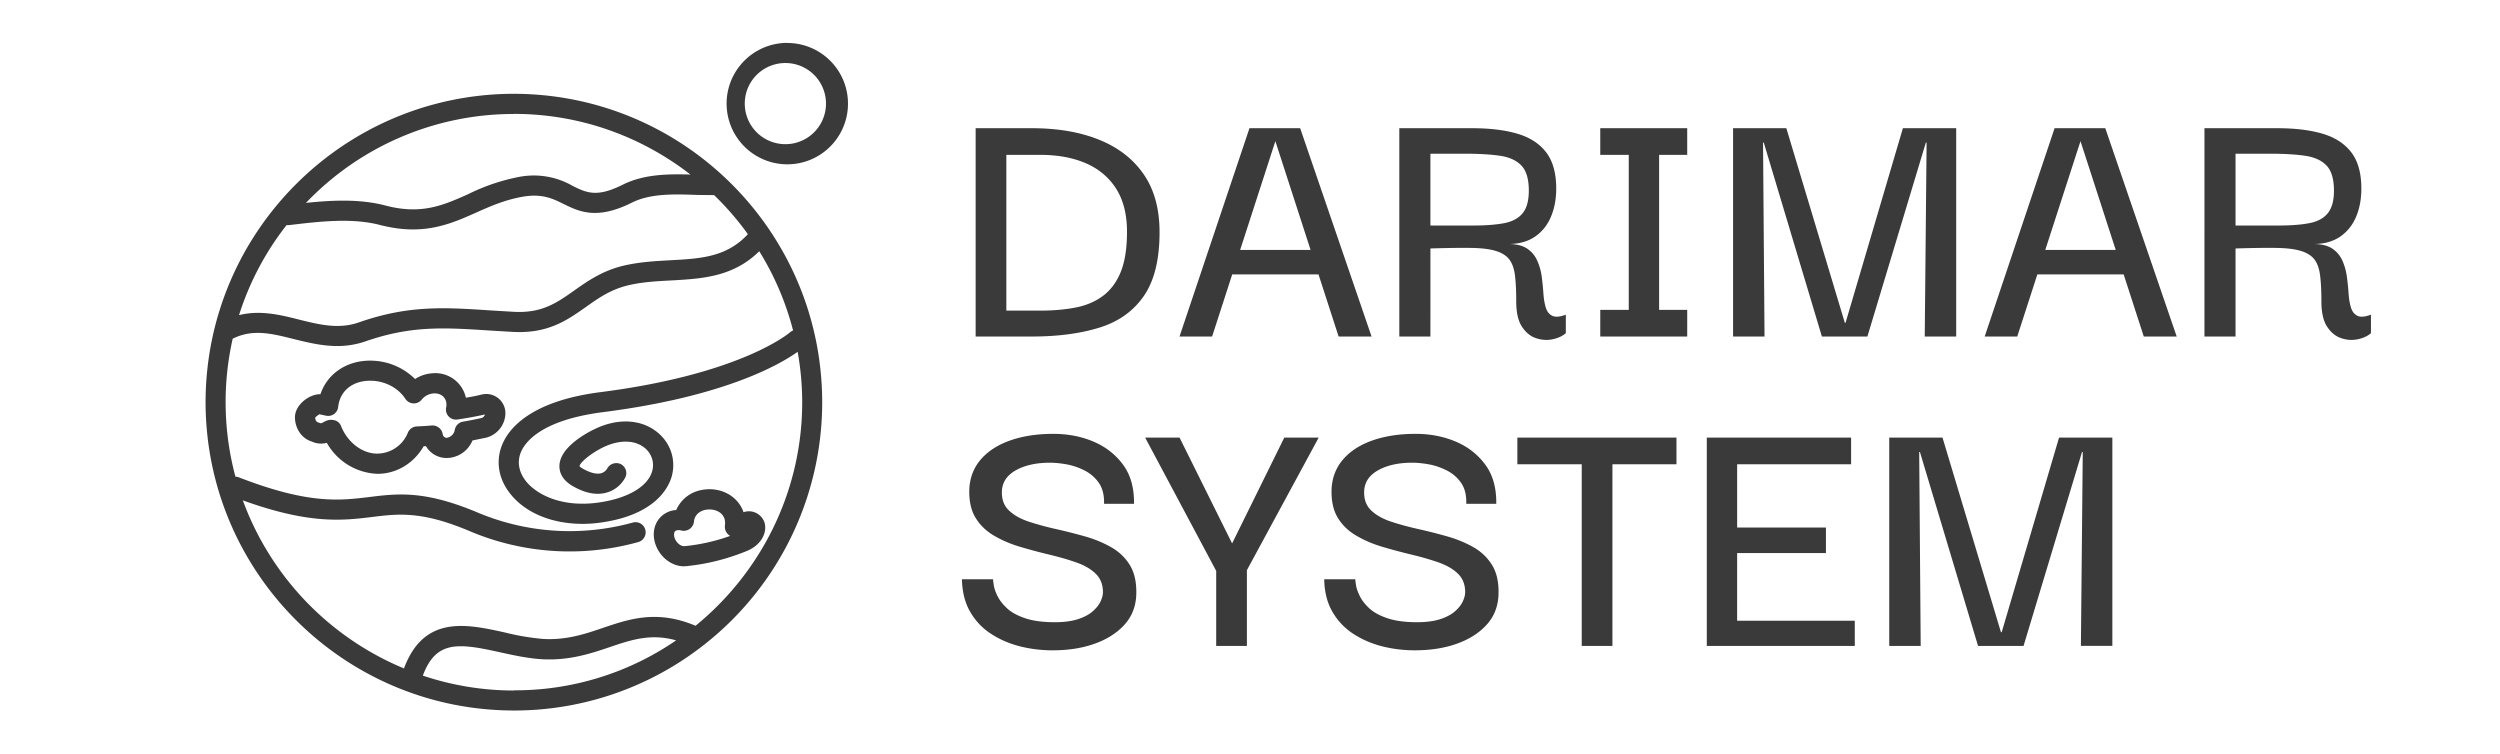 <svg xmlns="http://www.w3.org/2000/svg" xml:space="preserve" width="100%" height="100%" data-id="lg_AhltQYETqWtMRrmUXA" data-version="1" viewBox="680 0 600 181"><g data-padding="20"><g transform="translate(10 3.226)scale(.964)"><rect width="382.216" height="184.823" x="570.383" y="-92.85" fill="none" rx="0" ry="0" transform="matrix(.98 0 0 .98 373.45 90.93)"/><path fill="#3a3a3a" d="M945.564 73.987v-38.78h8.389q6.625 0 11.466 2.118 4.831 2.117 7.507 6.35 2.675 4.244 2.675 10.692 0 6.076-1.519 9.898-1.529 3.822-4.38 5.988t-6.821 2.95q-3.96.784-8.928.784h-2.862Zm38.142-19.532q0-8.653-3.92-14.366-3.91-5.714-11.055-8.615-7.134-2.9-16.807-2.9h-14.003v51.86h14.004q9.673 0 16.807-2.214 7.145-2.205 11.055-7.87 3.92-5.663 3.92-15.895m13.083 25.98h-8.115l17.415-51.861h12.622l17.778 51.86h-8.203l-15.749-48.636Zm28.92-15.474h-26.44l.283-6.086h25.794Zm25.43 15.474h-7.741V28.574h18.15q6.634 0 11.279 1.38 4.655 1.383 7.144 4.647 2.49 3.273 2.49 8.986 0 3.96-1.343 7.095-1.333 3.127-4.008 4.93-2.666 1.793-6.625 1.793 3.038 0 4.743 1.147 1.705 1.156 2.528 3.048.833 1.88 1.108 4.008.274 2.117.411 4.145.138 2.019.598 3.499.46 1.47 1.617 2.028 1.147.55 3.362-.284v4.606q-1.294 1.108-3.313 1.52-2.028.42-4.106-.275-2.068-.686-3.499-2.852t-1.43-6.311q0-3.871-.314-6.45-.323-2.576-1.43-4.007t-3.411-2.117q-2.303-.695-6.213-.735-3.92-.05-9.996.138Zm0-45.511v17.875h10.683q4.694 0 7.742-.598 3.038-.597 4.557-2.49t1.519-5.575q0-4.322-1.843-6.262-1.842-1.93-5.34-2.44-3.5-.51-8.664-.51Zm56.938 43.855h-7.556v-48.55h7.556Zm6.997 1.656h-21.648V73.8h21.648Zm0-45.227h-21.648v-6.634h21.648Zm19.247 45.227h-7.83V28.574h13.26l14.562 48.45h.176l14.279-48.45h13.27v51.86h-7.831l.46-48.274h-.186l-14.553 48.275h-11.328l-14.465-48.275h-.186Zm62.916 0h-8.105l17.405-51.861h12.623l17.777 51.86h-8.193l-15.758-48.636Zm28.93-15.474h-26.44l.274-6.086h25.793Zm25.42 15.474h-7.741V28.574h18.15q6.634 0 11.289 1.38 4.645 1.383 7.134 4.647 2.49 3.273 2.49 8.986 0 3.96-1.333 7.095-1.343 3.127-4.008 4.93-2.676 1.793-6.635 1.793 3.038 0 4.743 1.147 1.705 1.156 2.538 3.048.824 1.88 1.098 4.008.284 2.117.421 4.145.138 2.019.598 3.499.46 1.47 1.607 2.028 1.157.55 3.362-.284v4.606q-1.284 1.108-3.313 1.52-2.028.42-4.096-.275-2.078-.686-3.499-2.852-1.43-2.166-1.43-6.311 0-3.871-.324-6.45t-1.43-4.007q-1.108-1.43-3.411-2.117-2.303-.695-6.213-.735-3.92-.05-9.996.138Zm0-45.511v17.875h10.683q4.704 0 7.742-.598 3.038-.597 4.557-2.49t1.519-5.575q0-4.322-1.843-6.262-1.842-1.93-5.34-2.44-3.5-.51-8.654-.51ZM957.079 158.56q-4.233 0-8.193-1.01-3.969-1.018-7.193-3.135t-5.155-5.478-2.028-8.065h7.742q0 .274.186 1.48.176 1.195.96 2.763.784 1.558 2.401 3.038 1.608 1.47 4.508 2.44t7.33.97q3.401 0 5.704-.744 2.303-.735 3.685-1.931t1.99-2.49q.597-1.283.597-2.302 0-2.852-1.803-4.606-1.793-1.745-4.831-2.813-3.038-1.058-6.684-1.93-3.636-.873-7.232-1.931-3.587-1.058-6.586-2.813-2.989-1.754-4.645-4.557-1.666-2.812-1.48-7.232.275-4.243 2.95-7.281t7.32-4.655q4.656-1.608 10.643-1.608 5.44 0 9.996 1.93 4.557 1.94 7.37 5.763t2.715 9.722h-7.458q.088-3.224-1.294-5.214-1.382-1.98-3.547-3.077-2.166-1.107-4.47-1.53-2.302-.41-4.145-.41-5.154 0-8.516 1.89t-3.46 5.293q-.087 2.95 1.755 4.704 1.842 1.745 4.88 2.764 3.038 1.01 6.723 1.842 3.685.823 7.282 1.843 3.596 1.009 6.585 2.714 2.999 1.705 4.704 4.557 1.696 2.862 1.52 7.37-.187 4.33-2.95 7.37-2.764 3.047-7.37 4.703t-10.506 1.657m48.187-19.61h-7.37l-17.777-33.35h8.565l13.083 26.343 12.995-26.342h8.565Zm.186 18.512h-7.644v-19.708h7.644Zm41.817 1.097q-4.244 0-8.203-1.01-3.96-1.018-7.183-3.135t-5.155-5.478q-1.94-3.361-2.029-8.065h7.732q0 .274.187 1.48.186 1.195.97 2.763.784 1.558 2.391 3.038 1.617 1.47 4.518 2.44t7.32.97q3.41 0 5.714-.744 2.303-.735 3.685-1.931 1.381-1.196 1.98-2.49.597-1.283.597-2.302 0-2.852-1.793-4.606-1.794-1.745-4.842-2.813-3.038-1.058-6.673-1.93-3.636-.873-7.233-1.931t-6.585-2.813q-3-1.754-4.655-4.557-1.657-2.812-1.47-7.232.274-4.243 2.95-7.281 2.665-3.038 7.32-4.655 4.655-1.608 10.643-1.608 5.429 0 9.996 1.93 4.557 1.94 7.37 5.763 2.802 3.822 2.714 9.722h-7.468q.098-3.224-1.283-5.214-1.382-1.98-3.548-3.077-2.166-1.107-4.469-1.53-2.303-.41-4.145-.41-5.155 0-8.516 1.89-3.372 1.893-3.46 5.293-.088 2.95 1.754 4.704 1.843 1.745 4.88 2.764 3.039 1.01 6.724 1.842 3.684.823 7.281 1.843 3.587 1.009 6.586 2.714 2.989 1.705 4.694 4.557 1.705 2.862 1.519 7.37-.186 4.33-2.95 7.37-2.764 3.047-7.37 4.703t-10.495 1.657m41.542-51.303h7.644v50.205h-7.644Zm23.588 4.978h-39.611v-6.634h39.611Zm44.394 45.227h-36.848v-51.861h35.927v6.634h-28.37v15.749h22.108v6.36h-22.109V151.2h29.292Zm16.406 0h-7.83v-51.861h13.259l14.553 48.45h.186l14.279-48.45h13.269v51.86h-7.83l.46-48.264h-.186l-14.553 48.265h-11.329l-14.465-48.265h-.186ZM822.971 20.003c-42.379.053-76.719 34.393-76.77 76.772.051 42.379 34.391 76.719 76.77 76.77a76.46 76.46 0 0 0 47.436-16.448 76.7 76.7 0 0 0 29.311-60.322c-.052-42.37-34.378-76.705-76.747-76.77m0 5.002c16.544 0 31.79 5.664 43.943 15.104-5.546-.165-11.564-.094-16.756 2.478-6.56 3.304-9.086 2.054-12.555.354a19.35 19.35 0 0 0-13.122-2.29 49.6 49.6 0 0 0-12.909 4.344c-6.254 2.784-11.658 5.192-20.65 2.808-6.372-1.652-13.24-1.322-19.73-.637a71.5 71.5 0 0 1 51.779-22.138m0 143.535a71.4 71.4 0 0 1-22.68-3.705c3.304-8.874 8.921-8.095 19.258-5.806 3.398.756 6.891 1.51 10.408 1.723 6.773.378 12.154-1.416 16.874-3.02 5.428-1.841 10.242-3.446 16.52-1.676a70.8 70.8 0 0 1-40.38 12.437m69.526-89.586q-.449.142-.803.472c-.118.095-12.036 10.384-47.105 14.868-17.606 2.242-22.94 9.157-24.544 13.098-1.652 4.06-.944 8.496 2.006 12.202 3.8 4.814 10.43 7.504 18.03 7.504q2.572 0 5.192-.424c13.027-2.03 16.213-8.662 16.992-11.423 1.086-4.012-.236-8.19-3.493-10.88-4.035-3.35-9.912-3.681-15.741-.85-2.03.969-8.614 4.509-8.732 9.087-.047 1.463.52 3.54 3.493 5.192q4.767 2.667 8.567 1.416a7.55 7.55 0 0 0 4.366-3.73c.566-1.25.023-2.666-1.18-3.28a2.596 2.596 0 0 0-3.352 1.11c0 .047-.472.85-1.44 1.156q-1.722.496-4.53-1.062c-.708-.377-.897-.66-.92-.66.07-.874 2.713-3.163 5.9-4.72 4.011-1.936 7.882-1.865 10.36.188 1.722 1.416 2.407 3.61 1.84 5.712-1.038 3.776-5.852 6.702-12.885 7.788-9.44 1.486-15.883-1.888-18.55-5.24-1.793-2.265-2.242-4.814-1.274-7.198.967-2.383 4.885-8.024 20.532-10.006 30.444-3.894 44.203-12.012 48.38-15.01q1.109 6.136 1.133 12.508c0 22.444-10.384 42.504-26.55 55.696-9.511-4.012-16.355-1.746-22.963.496-4.484 1.534-9.157 3.115-14.986 2.785a61.4 61.4 0 0 1-9.605-1.63c-9.417-2.075-20.06-4.412-25.04 8.969a72.22 72.22 0 0 1-40.12-41.842c16.662 6.018 24.827 5.026 32.096 4.153 6.608-.826 12.366-1.534 24.237 3.446a63.72 63.72 0 0 0 42.032 2.808 2.523 2.523 0 1 0-1.345-4.861 59 59 0 0 1-38.752-2.596c-13.098-5.476-19.753-4.65-26.81-3.776-7.41.896-15.103 1.84-32.59-4.956q-.355-.095-.709-.118a71.74 71.74 0 0 1-.684-34.338c4.956-2.502 9.723-1.298 15.269.094 3.351.826 6.962 1.723 10.785 1.723a21.2 21.2 0 0 0 6.986-1.157c11.422-3.964 19.54-3.445 30.774-2.714l5.947.354c8.732.472 13.5-2.902 18.149-6.183 3.162-2.242 6.136-4.342 10.502-5.404 3.54-.85 7.221-1.04 10.809-1.227 7.575-.425 15.387-.85 21.877-7.27a70.8 70.8 0 0 1 8.425 19.754m-30.562-17.51c-3.8.212-7.74.425-11.73 1.369-5.286 1.274-8.967 3.894-12.224 6.183-4.295 3.044-8.024 5.664-14.986 5.286l-5.9-.354c-11.352-.755-20.343-1.345-32.733 2.997-5.027 1.747-9.818.543-14.868-.708-4.815-1.227-9.747-2.407-14.939-1.11a70.8 70.8 0 0 1 11.847-22.42l.33.025.355-.024c7.316-.873 15.576-1.864 22.561-.023q4.508 1.132 8.213 1.109c6.278 0 11.092-2.124 15.741-4.201 3.54-1.581 7.245-3.21 11.706-3.965 4.743-.78 7.316.472 10.077 1.84 3.87 1.889 8.26 4.037 17.04-.377 4.554-2.265 10.407-2.1 16.07-1.888l4.343.048q4.626 4.484 8.402 9.723c-5.287 5.735-11.8 6.089-19.305 6.49"/><path fill="#3a3a3a" d="M865.333 137.626q.472 0 .92-.047l.095-.024q7.481-.802 14.726-3.776c3.682-1.581 4.956-4.72 4.295-6.985a4.083 4.083 0 0 0-5.239-2.62c-1.369-4.083-5.9-6.537-10.714-5.475a8.5 8.5 0 0 0-6.042 4.932 5.9 5.9 0 0 0-4.46 2.43c-1.062 1.51-1.416 3.447-.897 5.453.873 3.492 4.012 6.136 7.316 6.136m-2.336-8.638c.165-.236.424-.33.99-.378q.308 0 .638.095c.708.189 1.463.047 2.077-.378s1.015-1.085 1.085-1.817c.118-1.463 1.18-2.572 2.738-2.926q.566-.118 1.133-.118c1.416 0 3.257.637 3.776 2.454q.165.708.07 1.534a2.6 2.6 0 0 0 1.299 2.596 47.2 47.2 0 0 1-11.305 2.549h-.047c-1.086.07-2.218-1.015-2.549-2.29q-.189-.85.118-1.321m-48.097-34.125q-1.935.472-3.917.779a7.79 7.79 0 0 0-8.496-6.065q-2.266.188-4.154 1.416a15.8 15.8 0 0 0-9.959-4.532c-6.49-.495-11.8 2.927-13.594 8.308h-.094c-2.761 0-6.254 2.69-6.254 5.734 0 2.832 1.723 5.31 4.154 6.042 1.298.614 2.737.637 3.776.33a15.1 15.1 0 0 0 12.65 7.718c4.72 0 9.038-2.644 11.445-6.844l.59-.048a5.9 5.9 0 0 0 5.192 2.95l.779-.047a7.08 7.08 0 0 0 5.617-4.32l3.351-.683a6.37 6.37 0 0 0 4.838-6.042 4.767 4.767 0 0 0-5.924-4.696m0 5.83q-2.312.518-4.649.92c-1.062.165-1.888 1.038-2.053 2.124a2.36 2.36 0 0 1-1.959 1.888c-.66 0-.967-.496-1.038-.944-.189-1.298-1.416-2.195-2.667-2.124q-1.888.165-3.776.236a2.55 2.55 0 0 0-2.195 1.51 8.26 8.26 0 0 1-8.189 5.24c-3.54-.237-6.938-2.998-8.449-6.798a2.36 2.36 0 0 0-1.864-1.534l-.59-.07c-.897 0-1.581.4-2.1.684-.166.094-.402.236-.685.142l-.637-.236c-.236-.048-.543-.52-.59-1.086.212-.33.897-.826 1.085-.873l1.652.354a2.5 2.5 0 0 0 2.998-2.195c.424-3.965 3.54-6.514 7.976-6.514l.826.024c3.304.26 6.254 1.935 7.93 4.484a2.502 2.502 0 0 0 4.06.189 4.2 4.2 0 0 1 2.878-1.534c1.936-.142 3.28 1.015 3.28 2.785q0 .377-.07.708a2.502 2.502 0 0 0 2.832 2.997 104 104 0 0 0 6.844-1.251c-.142.4-.52.802-.85.873M891.011 7.33a15.116 15.116 0 0 0 .047 30.232 15.104 15.104 0 1 0-.047-30.208m0 25.18a10.1 10.1 0 1 1 .023-20.177 10.1 10.1 0 0 1 0 20.178"/></g><path fill="transparent" stroke="transparent" d="M719.5 0h561v181h-561z"/></g></svg>